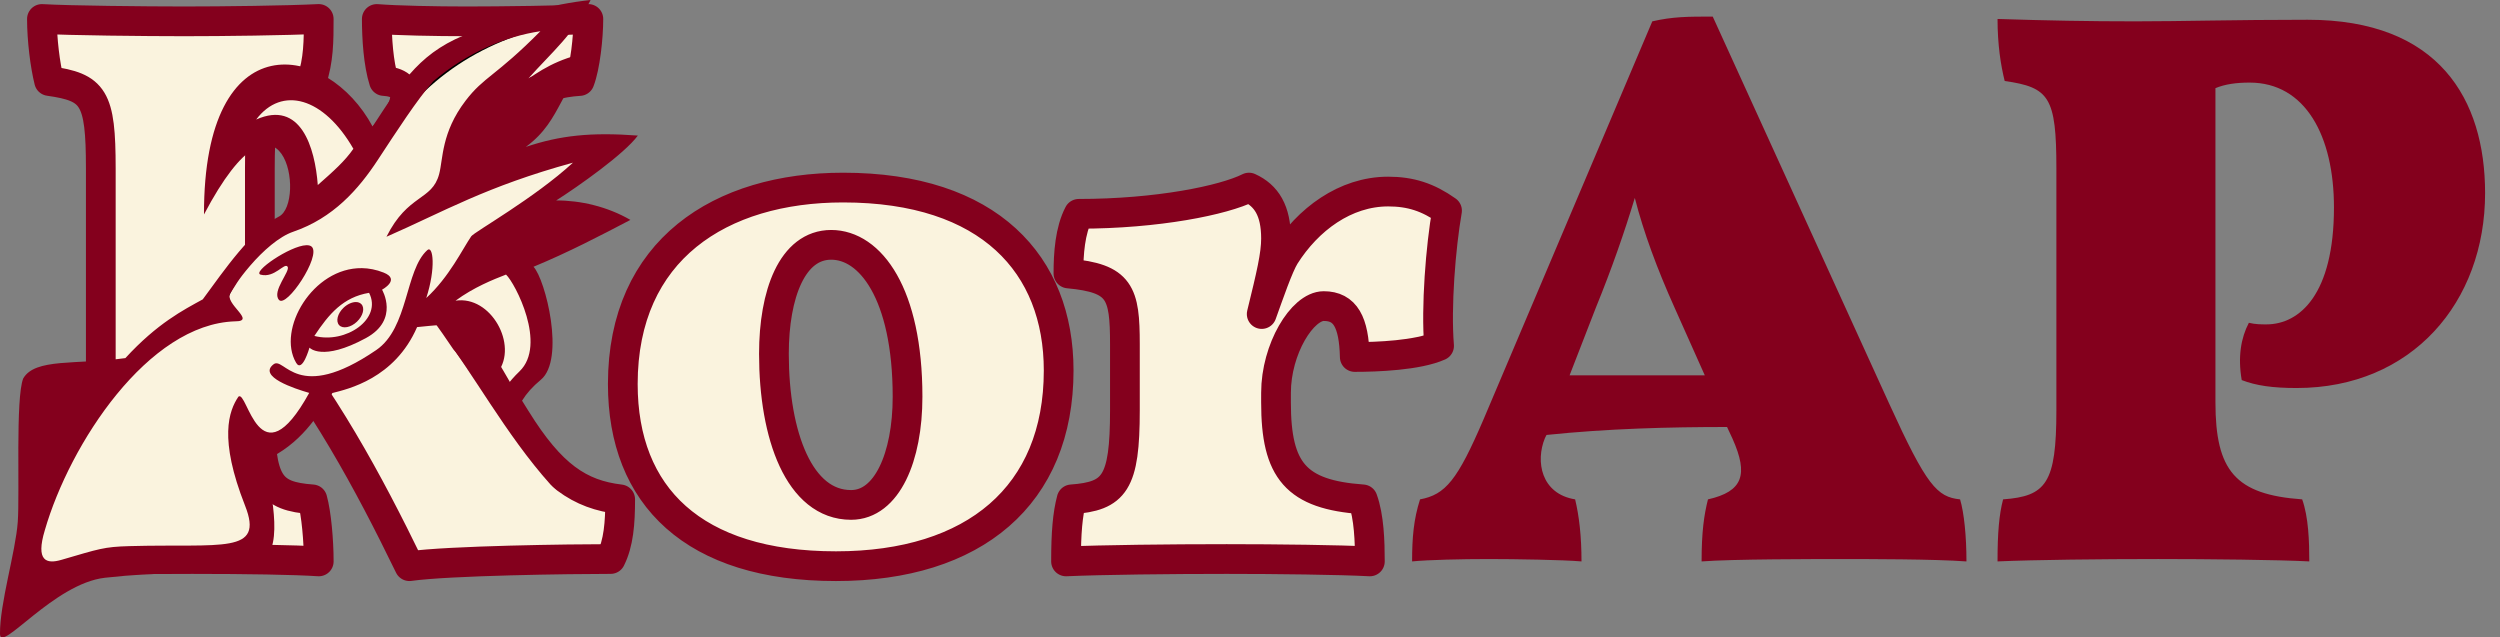 <?xml version="1.0" encoding="UTF-8" standalone="no"?>
<!-- Created with Inkscape (http://www.inkscape.org/) -->

<svg
   xmlns:dc="http://purl.org/dc/elements/1.1/"
   xmlns:cc="http://creativecommons.org/ns#"
   xmlns:rdf="http://www.w3.org/1999/02/22-rdf-syntax-ns#"
   xmlns:svg="http://www.w3.org/2000/svg"
   xmlns="http://www.w3.org/2000/svg"
   version="1.1"
   width="294.341"
   height="75.053"
   id="svg2">
  <rect width="100%" height="100%" fill="#808080" stroke="none"/>
  <defs
     id="defs24" />
  <path
     d="m 60.749,49.336 c -4.588,-7.486 -9.364,-14.508 -15.732,-22.38 l 10.02,-10.395 c 4.4,-4.496 8.522,-6.743 13.204,-7.024 0.655,-1.686 1.03,-5.15 1.03,-7.305 -2.247,0.19 -10.675,0.282 -14.328,0.282 -3.652,0 -8.24,-0.093 -10.58,-0.28 0,2.247 0.186,5.243 0.84,7.304 3.373,0.187 3.84,2.81 -1.965,8.615 l -12.643,12.549 0,-10.865 c 0,-8.428 0.936,-9.74 6.087,-10.3 0.843,-2.435 0.843,-4.776 0.843,-7.305 -3.746,0.19 -11.33,0.282 -15.826,0.282 -4.494,0 -13.67,-0.093 -16.762,-0.28 0,2.434 0.375,5.43 0.843,7.304 5.245,0.75 6.088,1.872 6.088,10.3 l 0,28.468 c 0,8.616 -0.936,10.114 -5.993,10.488 -0.468,1.78 -0.937,5.057 -0.937,7.305 4.402,-0.188 11.238,-0.28 17.7,-0.28 6.46,0 12.08,0.092 14.89,0.28 0,-2.435 -0.282,-5.62 -0.75,-7.305 -5.057,-0.374 -6.18,-1.872 -6.18,-10.488 l 0,-10.488 c 7.397,8.99 12.735,18.823 17.604,28.843 4.682,-0.657 19.01,-0.844 23.692,-0.844 0.937,-1.873 1.124,-4.214 1.124,-7.024 -4.776,-0.56 -8.147,-2.81 -12.268,-9.458 m 12.576,-4.119 c 0,13.204 8.335,21.445 25.097,21.445 16.294,0 26.22,-8.336 26.22,-23.038 0,-12.455 -8.146,-21.538 -25.377,-21.538 -14.42,5e-4 -25.94,7.304 -25.94,23.131 z m 24.536,-16.389 c 4.588,0 8.99,5.713 8.99,17.886 0,7.117 -2.435,12.736 -6.65,12.736 -6.086,0 -9.083,-8.147 -9.083,-17.792 0,-7.024 2.154,-12.83 6.743,-12.83 m 57.993,7.212 c 2.527,0 3.557,1.873 3.65,5.993 2.623,0 7.4,-0.187 9.927,-1.31 -0.375,-4.59 0.187,-11.613 0.936,-15.92 -2.248,-1.592 -4.308,-2.248 -6.93,-2.248 -5.057,0 -9.458,3.278 -12.174,7.585 -0.75,1.218 -1.873,4.495 -2.716,6.836 1.124,-4.588 1.686,-6.93 1.686,-8.896 0,-3.277 -1.124,-5.057 -3.184,-5.993 -2.997,1.498 -10.77,3.09 -20.04,3.09 -1.03,1.967 -1.217,4.682 -1.217,7.023 6.087,0.562 6.65,2.248 6.65,8.335 l 0,7.772 c 0,8.616 -1.22,10.114 -6.276,10.488 -0.47,1.78 -0.656,3.934 -0.656,7.305 4.308,-0.188 12.174,-0.28 18.916,-0.28 5.9,0 13.298,0.092 16.856,0.28 0,-2.34 -0.094,-5.244 -0.843,-7.305 -7.866,-0.56 -10.214,-3.37 -10.207,-11.424 l 0.001,-1.124 c 0.001,-5.15 3.091,-10.207 5.621,-10.207 z"
     id="path6"
     style="font-size:93.644px;font-weight:bold;text-align:start;line-height:125%;letter-spacing:-3.5;word-spacing:0;fill:#faf3de;fill-opacity:1;stroke:#84001d;stroke-width:3.5;stroke-linecap:round;stroke-linejoin:round;stroke-opacity:1;font-family:Vollkorn;-inkscape-font-specification:Vollkorn Bold" />
  <path
     d="m 222.442,47.557 -20.79,-45.605 c -2.902,0 -4.682,0 -7.116,0.562 l -19.853,46.822 c -3.09,7.21 -4.495,8.897 -7.492,9.458 -0.75,2.342 -0.936,4.495 -0.936,7.305 1.873,-0.188 5.9,-0.28 8.99,-0.28 3.09,0 8.802,0.092 10.956,0.28 0,-2.997 -0.28,-5.338 -0.75,-7.305 -4.026,-0.655 -4.68,-4.494 -3.557,-7.21 l 0.187,-0.375 c 7.21,-0.75 14.42,-0.936 21.257,-0.936 l 0.655,1.405 c 1.872,4.214 1.217,6.18 -2.903,7.117 -0.47,1.873 -0.75,3.84 -0.75,7.305 3.56,-0.28 13.485,-0.28 16.482,-0.28 2.996,0 10.956,0 14.702,0.28 0,-2.997 -0.28,-5.713 -0.749,-7.306 -2.715,-0.281 -3.932,-1.593 -8.333,-11.238 z m -37.643,-3.37 3.09,-7.96 c 1.873,-4.588 3.37,-8.896 4.588,-12.923 1.03,4.028 2.622,8.336 4.683,12.924 l 3.555,7.96 z m 82.035,-5.995 c -0.562,0 -1.31,0 -2.06,-0.187 -0.937,1.78 -1.312,4.027 -0.843,6.743 1.685,0.655 3.652,0.936 6.46,0.936 13.58,0 22.195,-10.113 22.195,-22.943 0,-11.05 -5.432,-20.415 -20.883,-20.415 -8.803,0 -14.702,0.187 -20.32,0.187 -5.526,0 -10.302,-0.093 -16.2,-0.28 0,2.996 0.373,5.43 0.842,7.304 5.244,0.75 6.086,1.872 6.086,10.3 l 0,28.468 c 0,8.616 -1.217,10.114 -6.274,10.488 -0.468,1.78 -0.655,3.934 -0.655,7.305 4.307,-0.188 12.174,-0.28 18.916,-0.28 5.898,0 14.233,0.092 17.79,0.28 0,-2.34 -0.092,-5.244 -0.84,-7.305 -7.868,-0.56 -10.21,-3.37 -10.21,-11.424 l 0,-36.99 c 1.125,-0.468 2.436,-0.655 4.028,-0.655 6.555,0 9.926,6.274 9.926,14.702 0,10.207 -4.026,13.766 -7.96,13.766"
     id="path8"
     style="font-size:93.644px;font-weight:bold;text-align:start;line-height:125%;letter-spacing:-3.5;word-spacing:0;fill:#84001d;fill-opacity:1;stroke:none;font-family:Vollkorn;-inkscape-font-specification:Vollkorn Bold" />
  <path
     d="m 2.893,69.925 c 3.67,-22.182 14.968,-30.384 22.948,-33.348 1.272,-5.15 6.598,-9.48 9.575,-11.39 0.68,-6.575 0.117,-10.27 -7.43,-9.08 4.672,-11.433 9.856,-5.064 16.267,1.252 4.872,-8.594 12.807,-13.406 22.034,-15.12 -10.856,14.256 -13.233,18.208 4.633,15.848 -13.16,10.003 -9.875,11.284 -7.36,18.676 3.61,9.324 -9.92,10.307 -0.7,20.14 -11.876,-4.81 -7.315,-6.574 -4.758,-15.985 -1.365,-4.657 -4.246,-3.426 -9.236,-3.65 -2.888,5.96 -5.515,6.464 -10.536,8.516 -2.432,4.212 -4.408,6.887 -8.78,8.12 0,0 1.72,3.18 1.332,10.76 -8.966,3.226 -13.227,-1.43 -27.988,5.263 z"
     id="path12"
     style="fill:#faf3de;fill-opacity:1;stroke:#000000" />
  <path
     d="m 69.534,0 c -4.546,0.48 -9.703,1.888 -13.886,3.768 -6.024,2.158 -8.162,5.574 -11.78,11.127 -5.293,-9.878 -19.904,-12.577 -19.85,10.355 9.29,-17.678 12.11,-1.423 8.816,0.25 -3.26,1.658 -6.384,6.25 -8.962,9.746 -2.292,1.26 -5.34,2.81 -9.11,6.916 -5.764,0.8 -10.638,-0.028 -12.032,2.404 -0.912,2.32 -0.397,13.586 -0.638,16.883 -0.26,3.568 -2.125,9.598 -2.092,13.188 C 0.02,76.98 6.35,68.691 12.373,68.021 c 6.8,-0.758 9.688,-0.322 14.82,-0.877 1.63,-0.183 3.138,-0.526 4.14,-1.528 2.148,-2.275 0.082,-9.75 -0.143,-11.414 4.216,-1.906 6.17,-5.166 7.946,-7.93 1.793,-0.456 7.332,-1.685 9.97,-7.76 3.46,-0.297 11.506,-1.853 5.4,7.82 -3.094,4.9 1.496,11.293 9.88,11.274 0.933,-0.002 -8.53,-6.425 -0.712,-12.892 2.903,-2.402 0.544,-11.824 -0.86,-13.307 4.062,-1.676 7.966,-3.712 11.406,-5.515 -2.703,-1.57 -5.89,-2.306 -8.736,-2.29 2.542,-1.62 8.033,-5.475 9.613,-7.64 -5.516,-0.41 -9.157,-0.02 -13.19,1.336 4.488,-3.28 3.84,-7.296 8.887,-11.393 -4.214,0.63 -6.39,1.842 -8.667,3.423 2.896,-3.25 5.416,-5.267 7.406,-9.328 z m -5.906,3.672 c -5.268,5.317 -6.635,5.333 -8.81,8.182 -2.875,3.763 -2.64,6.87 -3.116,8.65 -0.844,3.152 -3.663,2.306 -6.202,7.372 6.734,-2.95 11.718,-5.915 21.957,-8.723 -4.493,4.146 -11.587,8.14 -11.973,8.665 -1.037,1.513 -2.585,4.78 -5.297,7.27 1.144,-3.516 0.815,-6.263 0.12,-5.638 -2.635,2.366 -2.19,9.16 -6.01,11.764 -9.377,6.4 -10.8,0.685 -12.09,1.677 -1.877,1.445 2.466,2.867 4.198,3.368 -5.913,10.718 -7.278,-0.48 -8.337,0.445 -1.112,1.66 -2.345,4.897 0.787,12.833 2.275,5.765 -2.682,4.455 -13.62,4.762 -3.007,0.084 -3.515,0.307 -8.01,1.617 -1.747,0.51 -3.054,0.164 -1.944,-3.5 2.954,-10.203 12.17,-24.267 22.402,-24.583 2.57,0.01 -1.355,-2.106 -0.55,-3.325 0.544,-0.814 0.804,-1.46 2.315,-3.22 1.52,-1.765 3.41,-3.435 5.074,-4.004 4.705,-1.61 7.68,-4.986 9.94,-8.426 2.26,-3.44 4.634,-7.112 6.547,-9.287 3.988,-3.385 8.52,-5.292 12.62,-5.896 z m -22.02,13.846 c -1.012,1.454 -2.302,2.603 -4.192,4.268 -0.333,-4.443 -2.014,-10.044 -7.254,-7.713 3.02,-4.01 7.96,-2.616 11.445,3.446 z m -5.543,11.352 c -1.917,0.057 -6.472,3.187 -5.37,3.47 1.636,0.424 2.78,-1.454 3.16,-0.948 0.38,0.506 -1.894,2.905 -1.01,3.917 0.886,1.01 4.996,-5.187 3.858,-6.26 -0.142,-0.135 -0.364,-0.187 -0.638,-0.18 z m 6.542,2.7 c -5.78,-0.08 -10.04,7.225 -7.745,11.14 0.73,1.246 1.573,-1.78 1.573,-1.78 0,0 1.48,1.68 6.646,-1.126 3.99,-2.167 1.9,-5.697 1.9,-5.697 0,0 2.236,-1.206 0.177,-2.018 -0.87,-0.344 -1.725,-0.508 -2.55,-0.52 z m 16.97,0.757 c 1.076,1.01 4.847,8.256 1.59,11.393 -5.083,4.892 -2.91,9.185 -0.98,10.955 0,0 -7.99,-2.337 -1.576,-10.84 2.43,-3.22 -0.82,-9.073 -4.978,-8.433 2.15,-1.58 4.422,-2.485 5.945,-3.075 z m -16.125,2.15 c 1.59,3.077 -2.758,6.04 -6.44,5.074 1.708,-2.592 3.406,-4.57 6.44,-5.074 z m -1.558,1.084 c -0.443,0.003 -0.988,0.238 -1.44,0.666 -0.72,0.686 -0.95,1.607 -0.518,2.062 0.432,0.455 1.37,0.27 2.09,-0.415 0.72,-0.686 0.953,-1.607 0.52,-2.062 -0.162,-0.17 -0.387,-0.254 -0.653,-0.25 z"
     id="path14"
     style="text-indent:0;text-align:start;line-height:normal;text-transform:none;block-progression:tb;color:#000000;fill:#84001d;overflow:visible;font-family:Sans;-inkscape-font-specification:Sans" />
  <path
     d="m 61.187,46.858 c -0.478,-0.535 -2.757,-4.867 -3.207,-5.233 -0.45,-0.366 -4.192,2.701 -4.192,2.701 l 4.389,7.4 z"
     id="path3031"
     style="fill:#84001d;fill-opacity:1;stroke:none" />
  <path
     d="M 66.833,59.136 C 61.277,53.835 56.789,45.782 53.633,41.465 51.439,38.462 45.789,53.606 45.789,53.606 l 14.112,10.148 z"
     id="path16"
     style="fill:#faf3de;fill-opacity:1" />
</svg>
